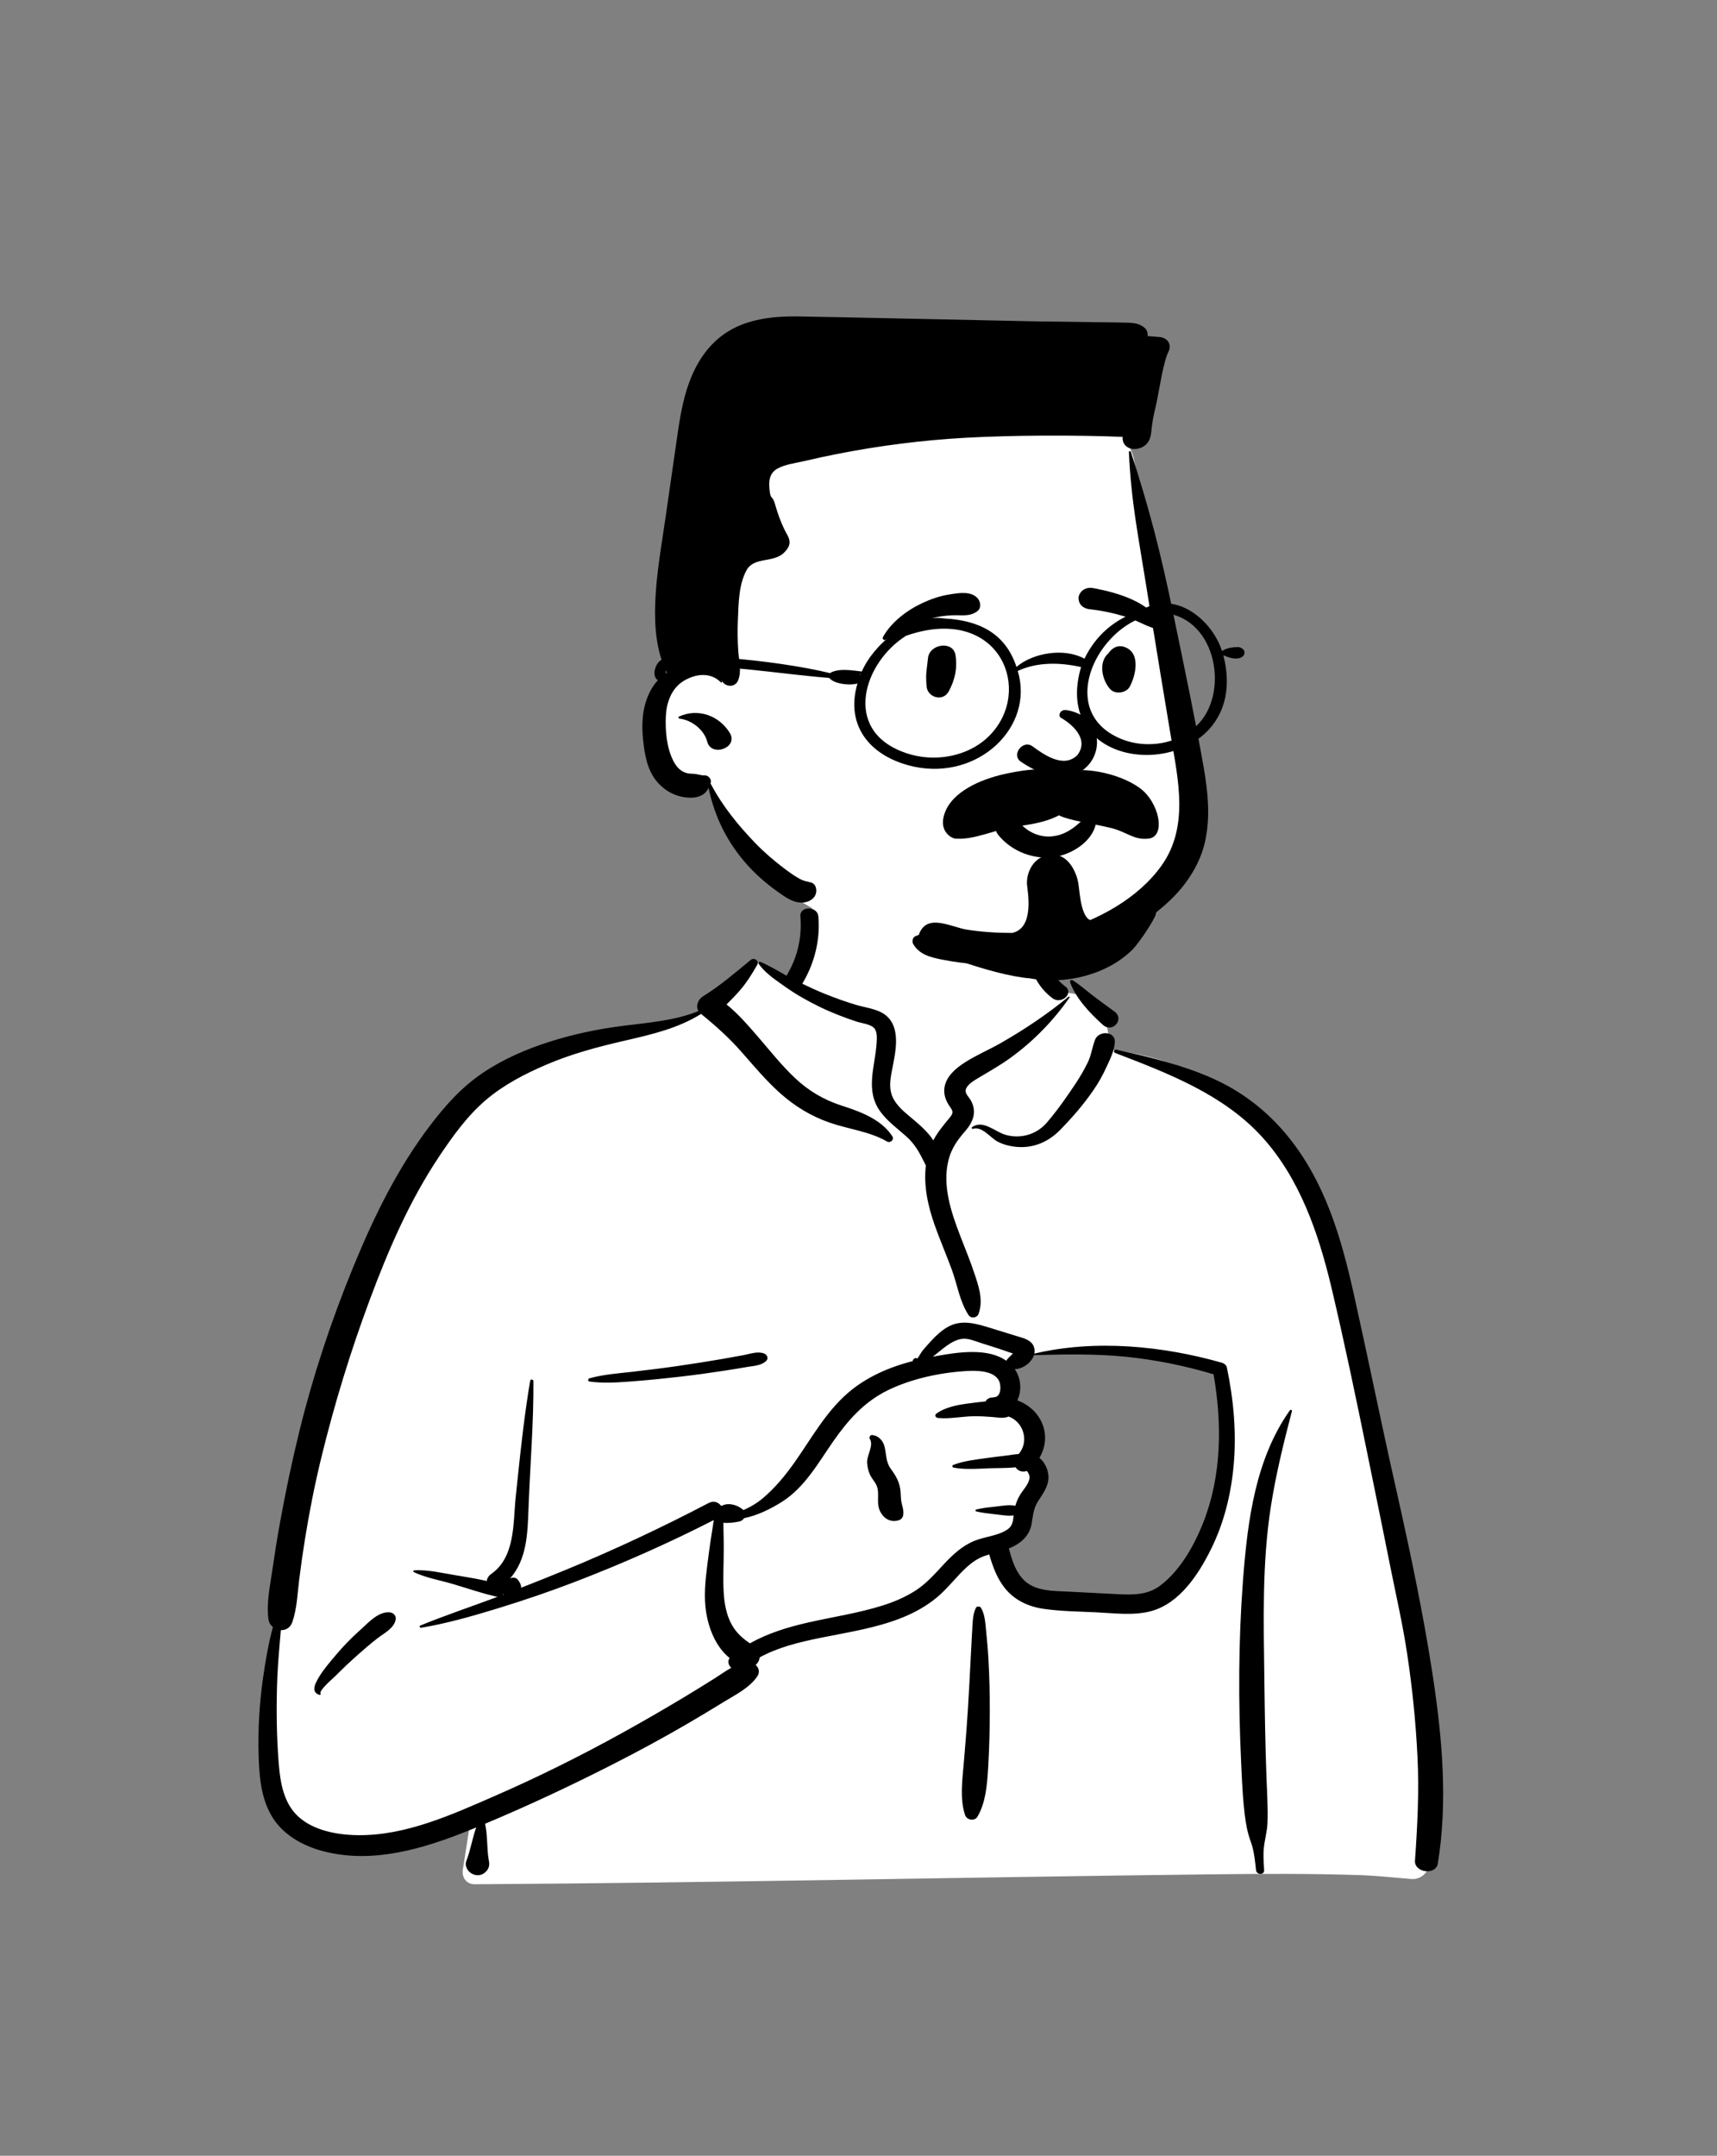 <svg width="1965" height="2467" viewBox="0 0 1965 2467" fill="none" xmlns="http://www.w3.org/2000/svg">
<rect x="0" y="0" width="1965" height="2467" fill="#808080" stroke="none"/>
<path fill-rule="evenodd" clip-rule="evenodd" d="M936.154 1033.43C978.853 1003.18 1086.05 989.573 1131.62 1018.7C1176.63 1047.95 1181.54 1095.25 1202.52 1138.76C1222.31 1130.08 1254.99 1142.51 1260.73 1159.59C1267.84 1167.65 1268.16 1190.29 1273.07 1201.12C1486.59 1232.74 1519.01 1387.61 1544.71 1563.44C1578.71 1741.86 1655.89 1919.88 1622.39 2103.48C1626.75 2109.36 1630.19 2115.07 1633.38 2121.85C1641 2133.93 1631.18 2151.02 1615.8 2150.35C1595.89 2148.73 1576.17 2146.51 1556.17 2145.81C1500.71 2144.02 1445.21 2144.23 1389.73 2144.89L1382.17 2144.98C1102.58 2148.22 823.011 2154.6 543.413 2156.29C533.27 2156.31 528.304 2147.84 529.658 2139.49C532.386 2122.69 534.917 2105.87 537.558 2089.05C471.426 2105.3 401.122 2109.39 335.177 2090.76C330.564 2086.39 345.926 2088.76 348.363 2088.09C287.673 2049.51 305.797 1968.23 311.173 1909.69C344.602 1709.1 356.387 1487.15 485.546 1315.98C541.422 1246.12 623.342 1190.81 717.473 1178.37L720.085 1178.04C747.609 1174.62 778.284 1173.52 802.349 1159.59C829.415 1139.49 840.948 1102.35 869.423 1102C878.825 1101.89 891.616 1112.95 905.38 1120.47C906.407 1103.94 915.981 1089.99 918.095 1077.17L918.266 1076.08C920.472 1061.14 917.451 1047.7 936.154 1033.43ZM1395.04 1568.74C1335.03 1529.96 1180.02 1549.44 1176.47 1551.61C1168.66 1556.4 1165.3 1556.82 1161.07 1563.03C1156.9 1563.54 1152.73 1564.08 1148.56 1564.63C1140.21 1567.17 1146.4 1576.73 1156.05 1573.32C1150.25 1596.61 1167.33 1613.18 1174.13 1636.2C1176.34 1643.68 1174.21 1657.13 1174.13 1664.77C1174.79 1674.51 1186.37 1686.01 1184.44 1695.79C1177.58 1730.53 1140.36 1764.42 1156.05 1798.11C1166.45 1817.14 1197.72 1826.85 1218.5 1833.31C1261.57 1848.69 1336.62 1832.74 1361.64 1798.11C1374.99 1779.64 1390.45 1733.06 1398.41 1718.61L1400.17 1695.69C1404.52 1638.71 1408.39 1577.37 1395.04 1568.74Z" fill="white"/>
<path fill-rule="evenodd" clip-rule="evenodd" d="M858.968 1098.64C863.111 1095.23 869.241 1099.52 866.608 1104.13C860.693 1114.49 854.625 1124.31 846.685 1133.47C841.871 1139.02 836.715 1144.27 831.489 1149.47C844.9 1160.26 856.401 1173.66 867.262 1186.22C881.15 1202.28 894.281 1219.02 909.871 1233.72C925.247 1248.22 942.247 1258.35 962.803 1265.11L966.955 1266.45C987.605 1273.19 1009.68 1282.3 1021.32 1300.49C1023.61 1304.08 1018.99 1308.51 1015.1 1306.27C994.878 1294.62 971.113 1292.28 949.097 1284.58C927.83 1277.14 909.29 1265.7 892.909 1251.09C876.556 1236.51 862.825 1219.91 848.503 1203.67C834.34 1187.61 819.09 1173.9 802.338 1160.31C776.486 1176.49 746.976 1183.53 716.97 1190.45L713.695 1191.2C683.652 1198.12 653.771 1206.16 625.586 1218.21C600.737 1228.83 576.295 1241.52 556.054 1258.8C534.567 1277.15 517.843 1300.58 502.537 1323.49C468.298 1374.76 444.227 1430.92 423.036 1487.77C400.995 1546.9 382.559 1607.21 367.677 1668.24C360.107 1699.28 353.96 1730.54 348.907 1762.02C346.475 1777.19 344.315 1792.38 342.417 1807.61C340.391 1823.87 339.926 1840.6 334.564 1856.24C332.265 1862.94 326.837 1865.72 321.404 1865.48L320.3 1878.32C318.837 1895.44 317.473 1912.57 317.012 1929.79C316.248 1958.43 316.594 1986.99 318.809 2015.57L319.122 2019.47C320.863 2040.33 324.751 2063.77 341.611 2079.04C359.071 2094.86 385.922 2099.83 409.455 2100.12C464.266 2100.78 517.027 2076.69 565.529 2055.55C615.481 2033.78 664.068 2009.62 711.491 1983.41C735.642 1970.07 759.531 1956.28 783.117 1942.09C794.69 1935.12 806.183 1928.04 817.589 1920.84C824.122 1916.72 830.313 1912.2 836.964 1908.54C833.705 1905.71 832.25 1901.28 834.98 1897.4C815.754 1881.88 807.752 1854.17 806.816 1831.75C806.06 1813.65 808.923 1795.61 811.182 1777.68C812.322 1768.64 813.73 1759.62 815.191 1750.62C815.769 1747.07 816.21 1743.26 816.885 1739.51C764.97 1766.05 711.6 1789.69 656.817 1810.69C628.736 1821.45 600.296 1831.13 571.462 1840L565.618 1841.79C538.299 1850.11 510.325 1857.97 482.082 1862.73C480.572 1862.98 479.346 1860.9 480.958 1860.24C508.482 1848.94 536.959 1839.41 564.896 1829.01L569.487 1827.27V1827.27C568.959 1827.24 568.413 1827.17 567.842 1827.05C551.458 1823.37 535.201 1817.7 519.132 1812.93C504.218 1808.5 487.462 1805.71 473.522 1799.03C472.449 1798.51 473.05 1797.12 474.094 1797.06C489.763 1796.05 506.771 1800.3 522.133 1802.79L527.904 1803.73C537.572 1805.32 547.454 1807.03 557.074 1809.25C557.422 1806.25 559.223 1803.24 561.784 1801.47C589.974 1782.05 587.111 1742.83 590.126 1713.9L592.362 1692.42C596.294 1654.84 600.455 1617.26 606.775 1579.95C607.112 1577.96 610.425 1578.53 610.439 1580.42C610.765 1626.66 607.013 1672.69 605.132 1718.85L604.841 1726.43C603.801 1754.92 602.986 1784.5 583.7 1806.42C586.397 1804.95 590.043 1804.95 592.228 1807.37C594.913 1810.34 596.462 1813.68 596.414 1816.96C613.841 1810.16 631.192 1803.18 648.459 1796.07C703.972 1773.19 758.321 1747.58 811.232 1719.88C816.926 1716.9 822.339 1719.24 825.155 1723.17L825.561 1723.12C825.629 1723.11 825.698 1723.1 825.769 1723.1L826.172 1723.08C826.187 1723.08 826.203 1723.08 826.217 1723.08C833.665 1719.28 843.812 1721.99 850.203 1727.54C850.392 1727.71 850.553 1727.89 850.721 1728.07C858.812 1724.69 866.368 1720.13 873.225 1714.34C887.256 1702.51 899.142 1687.88 909.503 1673.21C928.584 1646.19 944.791 1616.15 970.567 1593.9C991.509 1575.83 1017.47 1564.58 1044.71 1557.52C1044.6 1556.78 1044.9 1555.99 1045.45 1555.47C1046.85 1554.13 1047.85 1553.67 1049.66 1554.48C1049.8 1554.55 1049.89 1554.64 1049.94 1554.73L1052.6 1550.51C1054.05 1548.22 1055.54 1545.91 1056.06 1545.3C1059.15 1541.68 1062.34 1538.08 1065.57 1534.56C1071.04 1528.6 1077.29 1522.72 1084.52 1518.59C1100.34 1509.54 1116.98 1514.66 1133.25 1519.61C1143.09 1522.6 1152.88 1525.68 1162.7 1528.71L1163.71 1529.02C1171.03 1531.21 1179.59 1533.12 1182.87 1540.34C1184.16 1543.19 1184.36 1546.15 1183.76 1549.03C1253.27 1532.58 1330.47 1540.14 1398.3 1559.44C1400.9 1560.18 1403.5 1562.18 1404.05 1564.79C1411.82 1601.87 1415.28 1639.9 1411.77 1677.61C1408.73 1710.16 1400.98 1742.06 1386.37 1771.86L1385.54 1773.55C1371.81 1801.16 1350.05 1835.21 1316.81 1843.87C1296.75 1849.09 1274.55 1846.01 1254.09 1845.06C1234.2 1844.12 1213.86 1843.99 1194.16 1841.08C1176.62 1838.49 1161.24 1831.17 1150.4 1817.9C1141.04 1806.45 1136.12 1792.61 1132.08 1778.84C1130.23 1779.39 1128.4 1779.97 1126.59 1780.63C1118.97 1783.39 1112.51 1787.87 1106.67 1793.13C1094.34 1804.24 1084.78 1817.73 1071.87 1828.33C1060.19 1837.93 1046.88 1845.39 1032.61 1851.13C1003.03 1863.02 971.295 1867.78 940.005 1874.08L937.822 1874.52C914.266 1879.33 890.223 1885.23 869.431 1896.64C869.025 1900 867.38 1903.16 864.744 1905.23C868.411 1908.43 869.964 1913.51 866.742 1918.27C857.74 1931.56 842.235 1939.12 828.316 1947.62L827.41 1948.18C813.718 1956.62 799.906 1964.9 785.981 1973.01C757.674 1989.5 728.775 2005.08 699.467 2019.97C652.33 2043.93 604.181 2066.53 555.159 2087.03C558.102 2100.49 557.027 2114.38 559.238 2127.94L559.577 2129.87C560.522 2134.9 559.246 2139.11 555.521 2142.4L555.126 2142.74L555.133 2142.69L554.784 2142.99L554.667 2143.08L554.706 2143.05C554.277 2143.42 553.834 2143.76 553.382 2144.05L552.807 2144.39V2144.39C549.219 2146.42 544.6 2146.4 540.926 2144.61L540.507 2144.39L539.801 2144.02C534.947 2141.42 531.6 2134.99 533.614 2129.87C538.562 2117.31 540.432 2103.9 545.002 2091.25L541.377 2092.76V2092.76L536.598 2094.69C484.917 2115.49 427.509 2132.99 371.198 2118.82C346.318 2112.56 323.063 2099.3 310.614 2077.71C298.364 2056.45 296.632 2031.78 295.982 2008.14C295.179 1978.96 296.86 1949.34 300.996 1920.41C303.773 1900.99 307.13 1881.21 312.309 1861.99C309.645 1859.81 307.687 1856.67 307.17 1852.78C304.726 1834.43 309.003 1815.35 311.622 1797.09C314.18 1779.26 317.007 1761.47 320.203 1743.73C326.657 1707.91 334.156 1672.17 342.886 1636.77C358.422 1573.76 378.939 1511.88 403.64 1451.47L405.803 1446.21C428.628 1391 455.056 1336.97 491.856 1288.46C509.459 1265.26 528.068 1244.22 552.942 1227.5C576.245 1211.83 602.53 1200.55 629.656 1191.92C656.812 1183.3 684.723 1177.51 713.127 1173.92C741.974 1170.26 772.423 1168.02 799.333 1157.02C795.929 1151.34 798.85 1143.67 804.579 1140.15C823.859 1128.3 841.688 1112.89 858.968 1098.64ZM1476.15 1613.96C1476.96 1612.82 1478.88 1613.54 1478.53 1614.89C1469.15 1650.63 1460.35 1686.44 1454.6 1722.87C1444.22 1788.6 1446.13 1855.2 1446.98 1921.42L1447.02 1924.85C1447.46 1960.52 1448.06 1996.19 1449.33 2031.85C1449.97 2049.87 1451.24 2068.07 1450.55 2086.1C1450.17 2095.88 1447.37 2105.13 1446.38 2114.8C1445.51 2123.25 1446.28 2131.83 1446.72 2140.29C1447.01 2145.91 1438.08 2145.67 1437.47 2140.29L1436.7 2133.32C1435.69 2124.5 1434.44 2115.74 1431.34 2107.3C1427.6 2097.15 1425.81 2087.19 1424.52 2076.53C1422.53 2060.2 1421.65 2043.71 1420.88 2027.26L1420.36 2015.89C1417.16 1947.16 1417.27 1878.12 1422.45 1809.47L1422.83 1804.57C1427.96 1739.67 1436.85 1669.56 1476.15 1613.96ZM1276.27 1204.97C1273.82 1204.04 1274.68 1200.59 1277.39 1201.19L1282.33 1202.28C1318.47 1210.34 1353.95 1219.06 1387.69 1234.05C1421.45 1249.05 1450.02 1271.43 1472.73 1298.96C1516.88 1352.47 1535.22 1417.5 1549.7 1482.47C1565.8 1554.66 1580.45 1627.12 1596.68 1699.29L1599.7 1712.73C1614.72 1779.95 1628.9 1847.21 1639.35 1915.22L1640.1 1920.16C1650.64 1990.1 1656.98 2062.46 1645.48 2132.58C1643.2 2146.46 1618.39 2143 1619.36 2129.3C1622.16 2089.67 1624.17 2050.25 1622.23 2010.54C1620.29 1970.82 1616.28 1931.27 1610.31 1891.9C1605.29 1858.76 1597.8 1826.04 1591.18 1793.17L1590.14 1787.98C1584.59 1760.02 1578.87 1732.09 1573.16 1704.15L1564.63 1662.33C1551.84 1599.71 1538.81 1537.03 1524.08 1474.81L1523.21 1471.14C1508.79 1411.28 1487.54 1348.56 1444.31 1301.02C1400.43 1252.78 1337.62 1228.48 1276.27 1204.97ZM1116.85 1839.98C1117.9 1837.8 1121.59 1838.04 1122.73 1839.98C1127.17 1847.62 1127.67 1857.36 1128.51 1865.97L1128.6 1866.86C1129.67 1877.37 1130.61 1887.92 1131.19 1898.47C1132.29 1918.49 1132.82 1938.48 1132.75 1958.52C1132.68 1979.06 1132.23 1999.58 1131.04 2020.09L1130.72 2025.58C1129.63 2043.41 1127.81 2063.29 1118.71 2078.87C1115.4 2084.54 1106.4 2082.87 1104.48 2077.14C1098.2 2058.38 1101.43 2036.14 1103.04 2016.93L1104.29 2001.94C1105.53 1986.95 1106.71 1971.95 1107.65 1956.94C1108.93 1936.41 1109.99 1915.85 1111.01 1895.31C1111.34 1888.64 1111.7 1881.96 1112.07 1875.29L1112.65 1865.28C1113.15 1856.91 1113.11 1847.72 1116.85 1839.98ZM410.851 1866.57L413.631 1864.07C422.164 1856.3 432.947 1844.34 445.561 1845.08C450.591 1845.37 453.796 1849.26 452.753 1853.86C450.525 1863.71 439.733 1868.81 431.965 1874.82C423.455 1881.4 415.434 1888.44 407.429 1895.54C400.327 1901.83 393.497 1908.31 386.83 1914.99L384.338 1917.5C381.949 1919.93 364.933 1934.25 366.773 1937.96L366.873 1938.13C367.385 1938.84 366.532 1939.82 365.683 1939.57C358.335 1937.41 358.793 1931.55 361.571 1925.61C366.909 1914.21 376.257 1903.66 384.419 1893.91C392.56 1884.2 401.371 1875.15 410.851 1866.57V1866.57ZM1143.47 1580.52C1137.79 1568.02 1116.86 1568.28 1104.98 1569.03C1075.05 1570.91 1042.67 1577.96 1016.05 1590.97C988.443 1604.46 969.848 1626.07 953.21 1649.98L952.432 1651.1C936.215 1674.55 920.597 1702.31 895.205 1718.44C882.271 1726.65 867.169 1734.15 851.477 1737.4C850.399 1739.16 848.654 1740.56 846.365 1741.07L845.301 1741.29C840.832 1742.21 833.889 1743.23 827.891 1742.62C827.931 1745.35 827.9 1748.06 827.974 1750.64C828.185 1758.05 828.275 1765.5 828.275 1772.91C828.279 1788.45 827.381 1804.02 828.078 1819.55C828.696 1833.29 830.782 1847.65 837.874 1859.94C843.075 1868.95 849.941 1874.91 858.228 1880.61C878.615 1869.05 901.667 1862 925.064 1856.7C953.359 1850.3 982.331 1846.02 1009.98 1837.33C1023.29 1833.15 1036.09 1827.68 1047.68 1820.25C1059.98 1812.35 1069.38 1801.67 1079.05 1791.23L1080.56 1789.6C1090.43 1779.08 1101.2 1769 1115.14 1763.29C1127.15 1758.37 1142.98 1757.5 1153.48 1749.89C1158.97 1745.91 1159.43 1740.13 1160.01 1734.22C1153.29 1735.11 1146.17 1733.68 1139.46 1732.95L1135.99 1732.57C1129.65 1731.87 1123.46 1731.1 1117.22 1729.6C1116.06 1729.32 1116.06 1727.69 1117.22 1727.41C1124.59 1725.64 1131.9 1724.89 1139.46 1724.06L1141.24 1723.86C1148.08 1723.02 1155.27 1721.76 1161.98 1723.16C1163.18 1718.9 1164.92 1714.83 1167.36 1710.76C1170.78 1705.03 1177.26 1698.54 1178.14 1691.86C1178.4 1689.86 1177.9 1687.51 1176.88 1685.74L1176.54 1685.14C1176.11 1684.43 1175.61 1683.71 1174.87 1683.27C1174.79 1683.36 1174.62 1683.46 1174.24 1683.57C1169.08 1685.08 1164.57 1682.73 1162.18 1679.11C1152.03 1680.28 1140.96 1679.89 1131.44 1680.28L1121.82 1680.71C1111.54 1681.15 1100.79 1681.34 1091.13 1679.41C1089.78 1679.14 1089.37 1677.05 1090.72 1676.51C1102.6 1671.79 1117.01 1670.28 1129.72 1668.46C1136.83 1667.45 1143.98 1666.67 1151.1 1665.78C1155.85 1665.19 1160.88 1664.2 1165.79 1663.97C1178.11 1649.7 1171.48 1627.19 1154.33 1621.04C1148.08 1623.6 1142.47 1622.11 1135.64 1621.57C1128.83 1621.02 1122 1620.65 1115.16 1620.68C1101.46 1620.74 1086.93 1624.09 1073.36 1622.65C1071.16 1622.41 1069.1 1619.68 1071.3 1618.01C1081.69 1610.12 1096.58 1607.55 1109.76 1605.87L1112.5 1605.53C1116.92 1604.99 1122.29 1604.2 1127.87 1603.74C1129.13 1601.45 1131.39 1599.72 1134.79 1599.29C1135.8 1599.16 1136.82 1599.08 1137.83 1599L1137.82 1598.91V1598.91C1146.11 1598.54 1145.75 1585.51 1143.47 1580.52ZM575.994 1824.2C575.848 1824.41 575.687 1824.61 575.517 1824.8L575.254 1825.09L576.617 1824.57L575.994 1824.2V1824.2ZM1288.12 1552.6C1253.23 1549.11 1218.29 1549.85 1183.3 1550.78C1180.5 1559.3 1170.76 1566.56 1161.32 1566.83C1168.71 1577.3 1169.47 1591.47 1164.29 1602.57C1175.3 1606.64 1184.78 1613.97 1190.53 1624.39C1198.52 1638.85 1197.47 1654.94 1189.58 1668.3C1196.32 1673.97 1200.29 1683.18 1199.89 1691.86C1199.45 1701.54 1193.25 1709.81 1188.09 1717.82C1182.53 1726.49 1182.34 1734.12 1180.63 1743.83C1178.12 1758.03 1167.83 1766.65 1154.57 1772.03L1155.28 1774.61C1158.7 1786.98 1162.95 1800.03 1172.71 1809.08C1185.27 1820.72 1204.76 1820.61 1221.36 1821.35L1222.16 1821.39C1237.35 1822.09 1252.54 1822.92 1267.73 1823.72L1279.13 1824.32C1296.62 1825.21 1313.42 1825.32 1327.7 1814.56C1351.01 1797 1366.99 1767.94 1377.11 1742.21C1398.34 1688.21 1398.59 1628.95 1388.85 1572.71C1356.16 1562.91 1322.25 1556.01 1288.12 1552.6ZM997.971 1642.19L998.228 1642.2C1005.41 1642.97 1010.35 1648.38 1012.1 1654.8C1014.66 1664.13 1013.4 1672.56 1019.55 1680.99C1025.87 1689.65 1029.75 1696.58 1030.67 1707.28C1031.05 1711.69 1030.87 1716.08 1031.93 1720.39L1032.69 1723.41C1033.5 1726.63 1034.17 1729.73 1033.76 1733.18C1033.39 1736.34 1031.74 1738.79 1028.34 1739.8C1017.27 1743.1 1008.72 1735.51 1005.86 1725.9C1003.38 1717.61 1006.68 1707.73 1003.2 1699.94C1001.27 1695.62 997.702 1692.01 995.689 1687.66C993.694 1683.35 992.693 1678.85 992.373 1674.17C991.766 1665.31 1000.19 1654.67 995.488 1646.64C994.488 1644.93 995.621 1642.14 997.971 1642.19ZM850.851 1550.78C858.351 1549.37 866.86 1546.12 874.257 1548.82C878.059 1550.21 879.937 1554.52 876.725 1557.52C871.148 1562.72 863.042 1563.01 855.531 1564.24L854.869 1564.35C845.987 1565.88 837.089 1567.33 828.179 1568.7C811.416 1571.28 794.613 1573.57 777.752 1575.51C760.434 1577.5 743.067 1579.28 725.676 1580.61L718.943 1581.13C704.253 1582.22 688.967 1583.04 674.553 1580.95C672.458 1580.65 672.796 1577.81 674.553 1577.31C690.344 1572.86 707.666 1571.67 723.991 1569.79C741.347 1567.79 758.674 1565.67 775.956 1563.16C793.211 1560.65 810.442 1557.96 827.61 1554.99C835.37 1553.65 843.117 1552.25 850.851 1550.78ZM1121.48 1536.51C1114.9 1534.34 1107.66 1531.13 1100.52 1532.2C1088.23 1534.06 1077.28 1545.2 1067.55 1552.55L1072.43 1551.66C1097.44 1547.19 1130.57 1542.37 1151.56 1557.17C1151.61 1557.08 1151.66 1557 1151.72 1556.91C1153.41 1554.52 1155.38 1552.65 1157.52 1550.6C1157.72 1550.42 1157.92 1550.23 1158.12 1550.04L1159.27 1548.9L1156.63 1548.05C1150.96 1546.18 1144.25 1543.78 1143.19 1543.43L1143.12 1543.4C1135.9 1541.13 1128.67 1538.88 1121.48 1536.51ZM915.981 1048.78C914.952 1036.47 935.555 1036.57 936.576 1048.78C938.802 1075.45 932.352 1101.86 918.469 1125.24C918.367 1125.41 918.254 1125.56 918.147 1125.72C926.83 1129.92 935.612 1133.96 944.59 1137.56C956.073 1142.17 967.773 1146.37 979.683 1149.94C990.456 1153.16 1003.73 1154.43 1012.79 1161.15C1031.88 1175.29 1024.71 1204.66 1021.03 1223.69L1020.46 1226.69C1018.63 1236.49 1017.31 1246.54 1021.75 1255.94C1026.49 1265.98 1036.07 1273.42 1044.62 1280.61L1046.35 1282.06C1053.92 1288.48 1062.58 1296.28 1068.13 1304.99C1073.21 1295.23 1080.12 1287.26 1087.43 1278.29C1092.64 1271.88 1088.93 1269.77 1085.19 1263.51C1081.58 1257.49 1079.82 1251.07 1080.95 1244.2C1083.03 1231.51 1093.93 1222.35 1104.78 1215.46C1117.59 1207.33 1131.89 1201.31 1145.13 1193.75C1172.35 1178.21 1198.85 1160.45 1222.73 1140.72C1223.39 1140.18 1224.53 1140.89 1224.01 1141.64C1205.14 1168.33 1183.02 1191.4 1155.84 1210.97C1144.82 1218.91 1133.24 1225.5 1121.58 1232.42L1118.23 1234.42C1113.55 1237.24 1107.71 1241.01 1105.6 1245.81C1103.47 1250.64 1108.01 1254.29 1110.45 1258.29C1118.22 1270.99 1114.47 1282.85 1105.27 1293.62L1104.84 1294.12C1095.7 1304.6 1088.77 1314.35 1085.45 1327.74C1078.33 1356.51 1088.25 1386.48 1098.63 1413.49L1099.04 1414.55C1104.66 1429.11 1110.63 1443.56 1115.51 1458.35L1116.85 1462.44C1121.27 1476.05 1124.89 1489.47 1119.93 1503.46C1118.25 1508.22 1111.27 1509.34 1108.37 1504.86C1098.15 1489.07 1095.61 1470.07 1089.2 1452.7C1082.95 1435.78 1075.78 1419.16 1069.75 1402.17C1061.99 1380.29 1056.79 1356.74 1059.61 1333.79C1059.53 1333.66 1059.43 1333.53 1059.37 1333.39L1057.39 1329.37C1052 1318.48 1046.79 1308.96 1036.99 1300.28C1026.76 1291.22 1015.66 1283.2 1007.61 1272.23C990.135 1248.42 1000.94 1221.92 1003.06 1195.87L1003.3 1192.68C1003.68 1187.27 1003.89 1179.92 1000.09 1176.18C995.823 1171.97 985.808 1170.89 980.141 1169.03C965.497 1164.21 951.066 1158.59 937.321 1151.84C924.237 1145.42 911.563 1138.33 899.763 1130.02L893.782 1125.83C884.345 1119.21 874.56 1111.97 868.235 1102.96C867.505 1101.92 868.745 1100.24 870.067 1100.74C880.625 1104.73 890.272 1111.07 900.15 1116.58C900.304 1116.25 900.483 1115.91 900.685 1115.57C912.907 1094.99 917.934 1072.19 915.981 1048.78ZM1253.25 1189.78C1257.46 1179.05 1276.63 1179.87 1275.87 1192.63C1275.28 1202.42 1270.81 1211.27 1266.72 1220.16L1266.29 1221.11C1262.07 1230.38 1257.19 1239.08 1251.36 1247.58C1240.22 1263.81 1227.16 1278.88 1213.22 1293.1C1200.58 1306 1183.98 1313.88 1164.87 1312.57C1156.81 1312.02 1148.68 1310.11 1141.62 1306.37C1133.24 1301.92 1124.13 1288.57 1113.43 1291.8C1112.4 1292.11 1111.43 1290.7 1112.33 1290.03C1124.68 1280.78 1138.69 1295.13 1150.52 1298.58C1168.33 1303.79 1186.61 1298.03 1198.08 1284.64C1210.05 1270.65 1221.07 1254.98 1231.13 1239.75C1236.24 1232.02 1240.9 1223.99 1244.93 1215.72C1248.99 1207.37 1249.92 1198.29 1253.25 1189.78ZM1224.54 1123.73C1224.02 1122.25 1226 1120.84 1227.4 1121.68C1235.51 1126.6 1242.54 1133.09 1250.03 1138.78C1258.33 1145.1 1266.7 1151.29 1275.19 1157.38C1287.58 1166.26 1273.21 1182.61 1262.31 1172.91C1247.4 1159.63 1231.06 1142.28 1224.54 1123.73ZM1179.99 1071.78C1183.28 1059.96 1202.78 1064.83 1199.94 1076.52L1199.85 1076.88C1194.47 1096.18 1202.13 1115.84 1218.49 1128.35L1219.09 1128.81C1229.45 1136.52 1214.78 1149.99 1204.53 1142.36C1182.16 1125.7 1172.85 1097.4 1179.99 1071.78Z" fill="black"/>
<path fill-rule="evenodd" clip-rule="evenodd" d="M1062.14 410.779C1160.36 410.779 1287.14 468.098 1297.95 526.803C1310.69 595.985 1378.91 861.445 1363.5 946.574C1348.1 1031.7 1265.08 1092.98 1132.24 1092.98C999.397 1092.98 900.244 1025.59 877.478 1002.45C854.712 979.304 812.521 896.683 812.521 896.683C812.521 896.683 741.395 887.882 741.058 833.942C740.72 780.001 787.301 760.376 787.301 760.376C787.301 760.376 770.693 547.504 812.521 492.082C854.35 436.661 963.923 410.779 1062.14 410.779Z" fill="white"/>
<path fill-rule="evenodd" clip-rule="evenodd" d="M1291.94 517.33C1291.87 516.093 1293.8 515.948 1294.17 517.042C1315.36 582.169 1328.42 632.923 1342.17 699.693L1346.23 719.335C1357.08 771.721 1368.04 824.184 1377.3 876.825L1377.84 879.968C1382.48 907.216 1385.15 934.73 1379.34 962.035C1373.91 987.558 1359.07 1010.96 1339.8 1029.59C1302.56 1065.61 1250.8 1088.11 1198.74 1098.16C1172.41 1103.25 1145.25 1105.21 1118.42 1103.44C1105.05 1102.57 1091.7 1100.82 1078.61 1098.23L1077.16 1097.94C1063.96 1095.29 1052.25 1092.13 1045.24 1080.57C1043.47 1077.66 1044.18 1072.67 1047.89 1071.18C1054.87 1068.37 1060.01 1067.2 1067.64 1068.01C1074.92 1068.78 1082.03 1070.82 1089.23 1072.09C1102.98 1074.52 1116.95 1075.74 1130.95 1076.04C1158.43 1076.6 1185.99 1073.4 1212.26 1065.77C1257.41 1052.65 1303.28 1027.56 1329.66 990.037C1360.69 945.89 1348.34 892.311 1340.11 843.557L1339.87 842.081C1331.54 792.248 1323.31 742.415 1315.32 692.55L1311.91 671.177C1302.96 614.708 1294.5 574.396 1291.94 517.33ZM833.569 379.112C856.101 365.295 884.101 361.9 910.566 362.09L913.88 362.129C947.768 362.61 1118.35 366.387 1175.46 367.549L1189.05 367.815C1207.03 368.131 1243.3 368.46 1261.99 368.778L1263.07 368.797C1272.23 368.957 1281.4 369.022 1290.57 369.295L1291.91 369.34C1298.78 369.613 1304.5 370.569 1309.87 375.073C1312.61 377.355 1313.68 380.836 1313.43 384.152L1313.39 384.583L1327 385.694C1336.24 386.454 1341.13 394.167 1337.46 401.972L1337.27 402.35C1330.75 415.288 1325.77 452.945 1322.28 466.865C1320.44 474.187 1318.97 481.622 1318.11 489.105C1317.42 494.997 1317.35 500.901 1313.82 506.083C1306.29 517.138 1285.12 517.042 1284.74 501.384C1284.72 500.885 1284.74 500.402 1284.79 499.935C1231.52 497.763 1158.78 497.972 1105.57 500.933C1055.88 503.701 1006.41 509.977 957.713 519.584C945.38 522.014 933.082 524.67 920.869 527.55C910.854 529.9 898.556 531.3 889.596 536.337C879.563 542.002 879.753 552.156 880.843 561.828C882.013 572.079 883.963 566.797 886.727 576.139L886.897 576.729C889.751 586.868 893.28 596.893 897.95 606.42C900.614 611.86 904.906 617.09 903.278 623.35C902.361 626.874 899.367 630.64 896.618 633.102C884.093 644.286 862.923 637.157 854.412 652.477C845.506 668.497 845.285 690.198 844.529 707.925L844.484 708.963C843.932 721.177 844.086 733.423 844.951 745.605C845.729 756.708 848.91 767.701 844.829 778.37C841.853 786.127 832.133 786.851 827.048 780.543C826.464 779.818 825.929 779.076 825.428 778.329L824.937 777.582L824.904 777.598C825.387 778.306 825.837 779.031 826.269 779.77C826.736 780.591 825.577 781.492 824.868 780.784C812.898 768.666 795.41 771.08 781.866 779.561C768.149 788.187 762.735 804.569 762.026 819.263C761.23 835.562 762.787 854.667 770.087 869.728C773.166 876.101 777.558 881.958 784.842 884.388C788.147 885.483 791.294 885.338 794.736 885.595C798.315 885.851 802.623 887.526 806.099 887.301C810.617 887.002 814.673 891.8 813.39 895.821L813.296 896.088C813.229 896.281 813.158 896.474 813.09 896.651C813.261 896.796 813.434 896.973 813.556 897.23C826.702 922.222 844.726 944.462 864.652 965.093C874.635 975.408 885.704 984.887 897.276 993.657C902.984 997.986 909.003 1002.32 915.352 1005.81C917.462 1006.95 919.397 1007.72 921.771 1008.35C922.876 1008.64 924.139 1008.78 925.211 1009.12L926.325 1009.48C926.401 1009.5 926.474 1009.52 926.543 1009.54C929.726 1009.88 932.407 1011.84 933.462 1014.92C936.212 1022.93 931.213 1030.01 922.668 1032.22C913.411 1034.62 904.686 1030.39 897.348 1025.54L896.86 1025.21C881.898 1015.19 868.112 1003.94 856.177 990.809C832.566 964.884 817.774 934.871 810.928 901.672C809.231 905.067 806.948 908.028 802.987 910.088C796.829 913.307 789.477 913.307 782.731 912.229C769.153 910.088 757.581 902.38 749.849 891.952C741.821 881.138 738.83 868.006 737.014 855.212C735.215 842.401 734.333 829.545 736.132 816.703C738.711 798.261 747.029 780.028 763.202 769.921C751.094 745.38 748.967 717.862 749.831 690.987C750.887 657.901 757.027 624.444 761.749 591.663L775.174 498.471V498.471L775.723 494.714C778.963 472.79 782.907 450.751 791.726 430.093C800.427 409.736 813.642 391.326 833.569 379.112ZM777.076 819.985C799.251 809.976 823.208 819.197 835.144 838.621C845.521 855.508 814.666 866.67 809.518 849.263L809.37 848.727C805.98 835.547 792.175 824.153 777.768 822.383C776.574 822.224 775.69 820.614 777.076 819.985Z" fill="black"/>
<path fill-rule="evenodd" clip-rule="evenodd" d="M1172.06 976.704C1160.43 972.291 1150.05 964.929 1142.47 955.526C1139.83 952.256 1139.15 948.804 1139.7 945.647C1140.32 942.097 1142.58 938.879 1145.66 936.72C1148.75 934.555 1152.61 933.488 1156.35 934.032C1159.59 934.505 1162.82 936.158 1165.38 939.587L1165.91 940.273C1170.42 945.948 1176.3 950.605 1183 953.607C1189.45 956.5 1196.67 957.85 1204.14 957.065C1218.36 955.57 1228.17 948.413 1238.59 938.693C1239.88 937.466 1241.17 936.201 1242.47 934.915C1243.29 933.749 1244.43 933 1245.69 932.607C1247.1 932.17 1248.68 932.195 1250.14 932.667C1251.54 933.122 1252.79 933.985 1253.63 935.133C1254.43 936.225 1254.89 937.573 1254.74 939.124C1253.79 949.196 1248.12 958.186 1240.08 965.244C1231.15 973.084 1219.32 978.507 1208.17 980.409C1195.9 982.505 1183.39 981.003 1172.06 976.704V976.704ZM1213.97 821.314C1227.03 828.701 1246.93 845.925 1232.88 864.237C1216.34 880.384 1192.52 861.871 1180.79 853.498C1169.91 847.009 1157.68 863.698 1167.78 871.275C1252.58 929.684 1286.99 823.246 1220.57 812.63C1213.26 811.46 1210.54 819.029 1213.97 821.314ZM1062 753.37C1063.45 736.704 1090.73 732.92 1093.44 749.411C1095.88 764.184 1093.01 777.755 1085.86 791.056C1079.03 803.763 1061.85 797.834 1060.55 786.264C1058.81 770.754 1061.11 763.737 1062 753.37ZM1269.69 745.992C1273.49 741.357 1278.98 738.193 1285.56 739.981C1306.12 745.57 1300.06 772.723 1292.84 785.94C1288.92 793.118 1276.24 794.938 1270.51 788.618C1261.16 778.312 1256.69 757.731 1268.57 747.58C1268.89 747.056 1269.25 746.526 1269.69 745.992ZM1085.57 680.445L1088.82 679.916C1098.87 678.3 1111.36 676.747 1118.46 684.261C1122.23 688.245 1123.53 695.651 1118.46 699.465C1109.55 706.175 1099.7 703.575 1089.02 704.143C1080.22 704.613 1071.76 705.968 1063.28 708.222C1044.68 713.168 1029.53 722.196 1013.65 732.109C1011.56 733.409 1009.43 730.929 1010.43 729.116C1019.6 712.407 1037.37 698.681 1055.17 690.315C1064.67 685.849 1075.06 682.144 1085.57 680.445ZM1250.94 672.96L1253.43 673.433C1280.48 678.693 1315.62 689.201 1328.43 713.918C1328.92 717.413 1328.4 718.162 1327.98 718.652L1327.84 718.815C1327.5 719.233 1327.22 719.809 1325.59 720.284C1325.14 720.184 1324.69 720.078 1324.22 719.966C1318.35 718.534 1313.71 716.562 1309.21 714.516L1304.33 712.281C1298.68 709.7 1292.97 707.214 1286.92 705.378C1274.01 701.461 1260.74 698.702 1247.26 697.228C1244.33 696.909 1241.52 695.992 1239.3 694.419C1237.19 692.927 1235.58 690.86 1234.85 688.113C1233.9 684.558 1234.17 681.867 1236.22 678.66C1237.76 676.251 1239.97 674.582 1242.5 673.623C1245.08 672.646 1248.02 672.416 1250.94 672.96Z" fill="black"/>
<path fill-rule="evenodd" clip-rule="evenodd" d="M1215.87 884.013C1196.63 875.952 1162.09 882.986 1149.55 885.783C1120.39 892.287 1091.06 906.344 1082 928.367C1071.78 953.187 1092.16 961 1095.16 959.724C1115.35 961.046 1139.38 949.243 1160.53 946.196C1177.7 943.702 1195.81 941.524 1211.9 933.037C1223.64 939.048 1250.17 942.297 1271.58 947.553C1289.81 952.027 1297.71 961.729 1314.62 959.666C1334.88 957.194 1326.58 917.553 1304 901.494C1279.29 883.919 1237.5 876.792 1215.87 884.013ZM1253.96 1053.51C1237.13 1057.33 1236 1023.01 1234.11 1010.88C1232.64 1001.41 1224.33 976.985 1203.27 978.039C1182.21 979.093 1174.29 999.559 1175.36 1012.29C1176.05 1020.54 1184.23 1062.35 1158.13 1067.64C1141.49 1067.59 1122.24 1066.54 1104.75 1063.54C1084.16 1059.2 1057.38 1044.01 1050.31 1073.93C1047.77 1084.69 1138.47 1116.68 1178.72 1119.58C1219.54 1127.27 1267.3 1115.44 1296.36 1086.39C1302.97 1079.78 1321.59 1052.34 1322.92 1045.62C1325.71 1031.5 1319.25 1022.41 1300.47 1027.39C1287.2 1033.98 1264.78 1051.05 1253.96 1053.51Z" fill="black"/>
<path fill-rule="evenodd" clip-rule="evenodd" d="M1368.77 831.117C1347.77 851.305 1312.71 857.098 1284.77 846.271C1213.03 818.384 1248.14 731.404 1303.47 708.045C1310.39 706.442 1319.62 702.64 1328.04 701.777C1328.8 701.429 1330.45 702.435 1332.46 701.484C1393.47 707.821 1407.37 795.932 1368.77 831.117M1137.37 836.284C1113.82 865.349 1070.03 874.316 1034.25 860.805C963.566 834.908 988.635 757.778 1036.99 727.54C1139.15 691.829 1181.33 782.694 1137.37 836.284M984.148 771.885C984.083 771.856 984.017 771.841 983.949 771.812C984.323 771.659 984.697 771.506 985.069 771.35C984.948 771.645 984.816 771.936 984.698 772.231C984.515 772.113 984.354 771.976 984.148 771.885M1417.4 740.467C1411.63 740.478 1403.3 741.36 1398.53 745.082C1386.76 708.145 1343.3 673.959 1305.51 698.887C1275.75 707.791 1253.66 727.538 1241.11 753.792C1218.48 741.268 1182.9 746.616 1163.27 763.177C1150.42 723.668 1118.79 709.833 1081.14 707.791C1040.05 701.529 999.095 738.657 986.316 768.441C975.69 767.316 959.812 764.17 949.816 770.271C884.938 754.442 771.51 745.715 758.32 754.509C748.921 757.865 743.763 778.505 756.892 779.619C768.332 778.108 755.556 764.495 767.088 763.01C828.534 759.466 888.185 770.979 948.981 775.81C954.409 782.602 971.947 784.875 981.303 782.145C966.567 832.67 998.377 867.044 1046.04 877.34C1119.84 893.112 1184.05 831.69 1164.76 767.802C1187.11 757.454 1212.83 757.899 1237.18 763.349C1196.49 902.695 1437.71 896.443 1400.04 749.857C1425.11 761.46 1430.55 742.809 1417.4 740.467" fill="black"/>
</svg>
